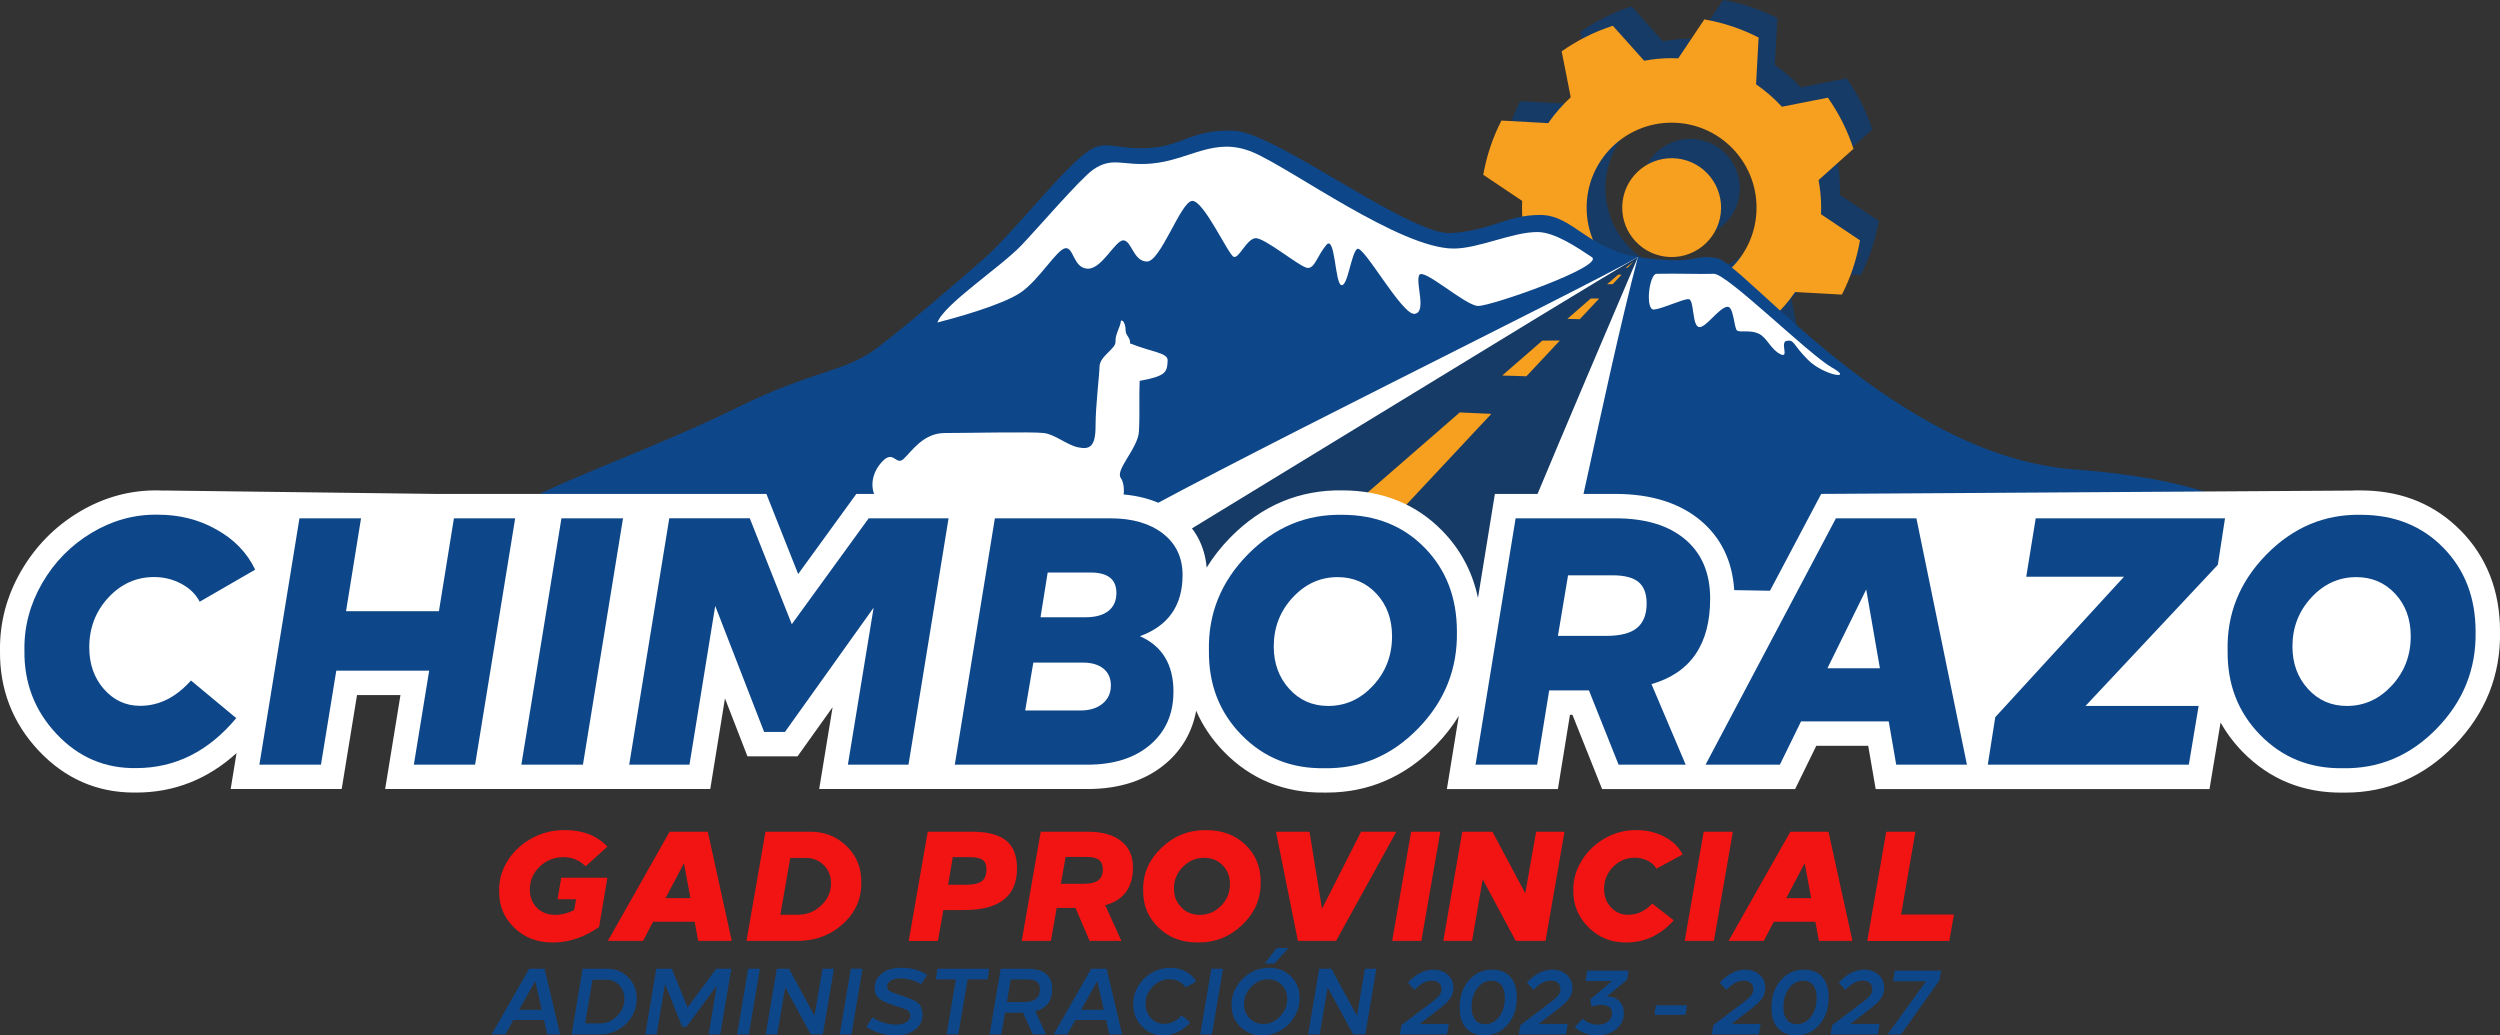 <?xml version="1.0" encoding="UTF-8"?>
<svg id="Layer_2" data-name="Layer 2" xmlns="http://www.w3.org/2000/svg" viewBox="0 0 615.03 254.71">
  <rect x="0" y="0" width="615.03" height="254.71" fill="#333333" stroke="none"/>
  <defs>
    <style>
      .cls-1 {
        fill: #163b66;
      }

      .cls-1, .cls-2, .cls-3, .cls-4, .cls-5 {
        stroke-width: 0px;
      }

      .cls-2 {
        fill: #f21413;
      }

      .cls-3 {
        fill: #fff;
      }

      .cls-4 {
        fill: #0e4789;
      }

      .cls-5 {
        fill: #f79f1f;
      }
    </style>
  </defs>
  <g id="SUBTEXTO">
    <g id="GAD_PROVINCIAL">
      <path id="G" class="cls-2" d="m149.42,208.29l-5.36,4.84c-1.5-1.51-3.31-2.26-5.43-2.26-2.28,0-4.23.77-5.85,2.32-1.62,1.55-2.43,3.42-2.43,5.62,0,1.84.58,3.35,1.73,4.51s2.67,1.75,4.54,1.75c1.54,0,3.09-.4,4.64-1.19l.46-2.65h-4.56l.91-5.3h11.36l-2.05,12.13c-3.67,2.53-7.44,3.8-11.29,3.8-3.8.05-6.98-1.14-9.54-3.59-2.56-2.44-3.81-5.47-3.76-9.08-.05-2.66.66-5.16,2.13-7.48s3.47-4.17,6-5.53c2.53-1.36,5.24-2.01,8.13-1.96,4.36,0,7.81,1.36,10.37,4.07Z"/>
      <path id="A" class="cls-2" d="m171.76,231.47l-.87-4.72h-10.22l-2.47,4.72h-8.66l15.2-26.86h9.39l5.89,26.86h-8.25Zm-8.02-10.52h6.12l-1.6-8.6-4.52,8.6Z"/>
      <path id="D" class="cls-2" d="m188.33,204.61h10.79c3.6-.05,6.64,1.12,9.12,3.51,2.48,2.39,3.7,5.38,3.65,8.96.08,4.02-1.44,7.43-4.56,10.25s-6.93,4.2-11.44,4.14h-12.24l4.67-26.86Zm9.88,6.45h-3.8l-2.43,13.97h4.37c2.2,0,4.1-.77,5.7-2.3,1.6-1.54,2.39-3.35,2.39-5.45,0-1.82-.6-3.3-1.79-4.45-1.17-1.18-2.65-1.77-4.45-1.77Z"/>
      <path id="P" class="cls-2" d="m228.23,204.61h10.87c3.8,0,6.6.72,8.4,2.17,1.8,1.45,2.7,3.73,2.7,6.85,0,6.83-4.32,10.25-12.96,10.25h-5.17l-1.33,7.6h-7.18l4.67-26.86Zm10.34,6.26h-4.18l-1.14,6.79h4.45c1.75,0,3.01-.29,3.8-.86.79-.58,1.18-1.54,1.18-2.9,0-1.13-.31-1.91-.93-2.36-.62-.45-1.68-.67-3.17-.67Z"/>
      <path id="R" class="cls-2" d="m271.89,222.68l3.99,8.79h-7.83l-3.46-8.1h-4.64l-1.41,8.1h-7.18l4.67-26.86h11.63c3.5,0,6.21.77,8.15,2.3s2.91,3.68,2.91,6.45c0,4.99-2.28,8.1-6.84,9.33Zm-9.73-11.86l-1.18,6.6h5.66c1.62,0,2.81-.29,3.55-.86.75-.58,1.12-1.46,1.12-2.67,0-1.07-.32-1.85-.95-2.34-.63-.49-1.65-.73-3.04-.73h-5.17Z"/>
      <path id="O" class="cls-2" d="m281.23,219.04c-.1-4.02,1.41-7.51,4.52-10.48,3.12-2.97,6.79-4.41,11.02-4.34,3.9,0,7.11,1.2,9.61,3.59,2.51,2.39,3.76,5.44,3.76,9.15.08,4.07-1.43,7.59-4.52,10.55-3.09,2.97-6.75,4.41-10.98,4.34-3.83.05-7.03-1.16-9.61-3.63-2.58-2.47-3.85-5.53-3.8-9.19Zm21.35-1.57c0-1.87-.6-3.41-1.8-4.62-1.2-1.21-2.72-1.82-4.54-1.82-2.03,0-3.77.74-5.24,2.23-1.47,1.48-2.2,3.26-2.2,5.33,0,1.84.6,3.38,1.81,4.62,1.2,1.24,2.72,1.86,4.54,1.86,2.03,0,3.77-.74,5.24-2.23,1.47-1.48,2.2-3.27,2.2-5.37Z"/>
      <path id="V" class="cls-2" d="m334.85,204.61h8.66l-14.82,26.86h-9.39l-5.4-26.86h8.25l3.08,18.96,9.61-18.96Z"/>
      <path id="I" class="cls-2" d="m354.34,204.61l-4.67,26.86h-7.18l4.67-26.86h7.18Z"/>
      <path id="N" class="cls-2" d="m377.9,204.61h6.99l-4.67,26.86h-7.33l-8.13-15.16-2.62,15.16h-7.07l4.67-26.86h7.41l8.09,15.16,2.66-15.16Z"/>
      <path id="C" class="cls-2" d="m413.96,210.21l-6.46,3.49c-.46-.82-1.17-1.47-2.15-1.96-.98-.49-2.03-.73-3.17-.73-2.08,0-3.86.75-5.34,2.25-1.48,1.5-2.22,3.31-2.22,5.43,0,1.82.57,3.33,1.71,4.55,1.14,1.21,2.55,1.82,4.22,1.82,2.2,0,4.18-.92,5.93-2.76l5.28,4.11c-3.24,3.63-7.13,5.45-11.67,5.45-3.65.05-6.74-1.19-9.29-3.72s-3.79-5.56-3.74-9.1c-.05-2.58.64-5.03,2.07-7.35,1.43-2.31,3.36-4.15,5.79-5.51,2.43-1.36,5-2.01,7.71-1.96,2.51,0,4.77.54,6.8,1.61,2.08,1.07,3.58,2.53,4.52,4.38Z"/>
      <path id="I-2" data-name="I" class="cls-2" d="m426.31,204.61l-4.67,26.86h-7.18l4.67-26.86h7.18Z"/>
      <path id="A-2" data-name="A" class="cls-2" d="m447.47,231.47l-.87-4.72h-10.22l-2.47,4.72h-8.66l15.2-26.86h9.38l5.89,26.86h-8.25Zm-8.02-10.52h6.12l-1.6-8.6-4.52,8.6Z"/>
      <path id="L" class="cls-2" d="m471.22,204.61l-3.53,20.38h13l-1.14,6.49h-20.18l4.67-26.86h7.18Z"/>
    </g>
    <g id="ADMINISTRACION20242027">
      <g>
        <path id="A-3" data-name="A" class="cls-4" d="m134.64,254.48l-.8-3.55h-7.55l-1.99,3.55h-3.36l9.25-16.16h3.78l3.83,16.16h-3.17Zm-6.95-6.05h5.58l-1.59-7.08-3.98,7.08Z"/>
        <path id="D-2" data-name="D" class="cls-4" d="m143.34,238.32h6.02c2.01-.03,3.73.67,5.17,2.11,1.44,1.44,2.14,3.19,2.09,5.25.03,1.55-.36,3.01-1.17,4.37-.81,1.36-1.93,2.45-3.35,3.25-1.42.81-2.97,1.2-4.64,1.17h-6.84l2.72-16.16Zm5.71,2.7h-3.28l-1.81,10.75h3.59c1.62.03,3.05-.57,4.27-1.81,1.22-1.24,1.82-2.65,1.79-4.24,0-1.38-.43-2.52-1.28-3.39s-1.95-1.32-3.28-1.32Z"/>
        <path id="M" class="cls-4" d="m176.21,238.32h3.7l-2.72,16.16h-2.86l2.01-12.02-7.46,10.13h-1.06l-4.21-10.5-2.08,12.39h-2.79l2.72-16.16h3.81l3.87,9.53,7.06-9.53Z"/>
        <path id="I-3" data-name="I" class="cls-4" d="m186.94,238.32l-2.72,16.16h-2.88l2.72-16.16h2.88Z"/>
        <path id="N-2" data-name="N" class="cls-4" d="m202.35,238.32h2.81l-2.72,16.16h-2.97l-6.29-11.56-1.97,11.56h-2.83l2.72-16.16h2.99l6.29,11.56,1.97-11.56Z"/>
        <path id="I-4" data-name="I" class="cls-4" d="m212.19,238.32l-2.72,16.16h-2.88l2.72-16.16h2.88Z"/>
        <path id="S" class="cls-4" d="m228.09,239.84l-1.48,2.26c-.65-.42-1.47-.75-2.46-1.02-.97-.26-1.87-.39-2.68-.39-.99,0-1.77.19-2.36.57-.58.38-.87.88-.87,1.51.04.48.28.84.71,1.1.43.25,1.37.6,2.83,1.05,2.08.66,3.45,1.28,4.11,1.86.66.58,1.01,1.51,1.07,2.8,0,1.51-.6,2.74-1.81,3.69s-2.77,1.43-4.69,1.43c-2.77,0-5.22-.69-7.33-2.08l1.51-2.33c.8.55,1.72.99,2.76,1.3,1.04.32,2.06.47,3.07.47s1.89-.2,2.53-.61c.64-.41.96-.93.96-1.58-.04-.6-.28-1.04-.7-1.32-.42-.28-1.38-.63-2.89-1.06-1.92-.57-3.26-1.17-4.04-1.79-.77-.62-1.16-1.5-1.16-2.62,0-1.49.6-2.7,1.81-3.62,1.21-.92,2.76-1.38,4.65-1.38,2.55,0,4.71.58,6.46,1.75Z"/>
        <path id="T" class="cls-4" d="m243.36,238.32l-.42,2.63h-4.89l-2.3,13.52h-2.88l2.28-13.52h-4.94l.42-2.63h12.73Z"/>
        <path id="R-2" data-name="R" class="cls-4" d="m254.71,248.78l2.61,5.7h-3.23l-2.41-5.35h-4.43l-.91,5.35h-2.88l2.72-16.16h6.55c4.09,0,6.13,1.67,6.13,5.01,0,2.91-1.39,4.72-4.16,5.45Zm1.13-5.35c0-.89-.25-1.53-.74-1.9-.49-.38-1.3-.57-2.42-.57h-4.03l-.95,5.58h4.07c2.71,0,4.07-1.04,4.07-3.12Z"/>
        <path id="A-4" data-name="A" class="cls-4" d="m272.91,254.48l-.8-3.55h-7.55l-1.99,3.55h-3.36l9.25-16.16h3.78l3.83,16.16h-3.17Zm-6.95-6.05h5.58l-1.59-7.08-3.98,7.08Z"/>
        <path id="C-2" data-name="C" class="cls-4" d="m294.27,241.46l-2.59,1.48c-.4-.62-.94-1.11-1.63-1.48-.69-.37-1.44-.55-2.27-.55-1.59-.03-2.99.57-4.19,1.8-1.2,1.23-1.79,2.66-1.76,4.29,0,1.37.44,2.53,1.32,3.47.88.95,1.95,1.42,3.22,1.42,1.58,0,3.03-.69,4.36-2.08l2.1,1.73c-1.93,2.11-4.15,3.16-6.66,3.16-2.05.05-3.8-.69-5.25-2.2-1.45-1.51-2.15-3.33-2.12-5.43-.03-1.57.37-3.05,1.21-4.45.83-1.4,1.96-2.51,3.39-3.33s2.93-1.22,4.53-1.19c1.39,0,2.65.3,3.77.9,1.13.6,1.99,1.42,2.58,2.47Z"/>
        <path id="I-5" data-name="I" class="cls-4" d="m300.88,238.32l-2.72,16.16h-2.88l2.72-16.16h2.88Z"/>
        <path id="O-2" data-name="O" class="cls-4" d="m302.99,247.21c-.03-1.58.38-3.09,1.23-4.51.85-1.42,1.99-2.55,3.42-3.39,1.43-.84,2.94-1.24,4.54-1.21,2.15-.03,3.95.67,5.4,2.1,1.45,1.43,2.15,3.22,2.12,5.35.03,1.6-.38,3.12-1.23,4.55-.85,1.43-1.98,2.57-3.41,3.4s-2.93,1.24-4.53,1.21c-2.14.03-3.94-.68-5.4-2.12s-2.18-3.24-2.15-5.38Zm13.68-1.45c0-1.38-.45-2.54-1.34-3.46-.89-.92-2-1.38-3.33-1.38-1.56-.03-2.95.58-4.17,1.83-1.22,1.25-1.81,2.68-1.78,4.28,0,1.38.45,2.54,1.34,3.47.89.93,2.01,1.4,3.35,1.4,1.55.05,2.93-.57,4.15-1.83,1.22-1.27,1.81-2.7,1.78-4.3Zm.31-12.53l-3.45,3.79h-2.39l2.94-3.79h2.9Z"/>
        <path id="N-3" data-name="N" class="cls-4" d="m335.79,238.32h2.81l-2.72,16.16h-2.97l-6.29-11.56-1.97,11.56h-2.83l2.72-16.16h2.99l6.29,11.56,1.97-11.56Z"/>
        <path id="_2" data-name="2" class="cls-4" d="m354.09,248.18l-4.82,3.72h7.15l-.44,2.58h-11.6l.4-2.29,7.66-5.79c.84-.66,1.42-1.21,1.73-1.64.31-.43.46-.89.46-1.38,0-.66-.21-1.18-.63-1.56-.42-.38-1-.57-1.74-.57-1.48,0-2.88.76-4.23,2.28l-1.64-1.75c.86-1.03,1.83-1.83,2.92-2.39,1.09-.56,2.21-.84,3.34-.84,1.43,0,2.61.42,3.54,1.27.93.85,1.39,1.92,1.39,3.23,0,.91-.27,1.75-.81,2.54-.54.79-1.43,1.65-2.69,2.58Z"/>
        <path id="_0" data-name="0" class="cls-4" d="m373.15,245.36c.03,2.69-.72,4.93-2.26,6.72-1.54,1.79-3.47,2.66-5.8,2.63-1.89,0-3.36-.6-4.42-1.79s-1.58-2.87-1.58-5.02c-.03-2.68.72-4.91,2.26-6.71,1.53-1.79,3.47-2.67,5.8-2.64,1.89,0,3.36.6,4.42,1.79,1.06,1.19,1.58,2.87,1.58,5.02Zm-11.13,2.4c0,1.34.29,2.37.86,3.1.58.73,1.39,1.1,2.46,1.1,1.4,0,2.56-.62,3.49-1.85.92-1.23,1.38-2.78,1.38-4.64,0-1.34-.29-2.37-.86-3.1-.58-.73-1.38-1.1-2.41-1.1-1.42,0-2.59.62-3.52,1.86-.93,1.24-1.39,2.78-1.39,4.63Z"/>
        <path id="_2-2" data-name="2" class="cls-4" d="m383.35,248.18l-4.82,3.72h7.15l-.44,2.58h-11.6l.4-2.29,7.66-5.79c.84-.66,1.42-1.21,1.73-1.64.31-.43.46-.89.46-1.38,0-.66-.21-1.18-.63-1.56-.42-.38-1-.57-1.74-.57-1.48,0-2.88.76-4.23,2.28l-1.64-1.75c.86-1.03,1.83-1.83,2.92-2.39,1.09-.56,2.21-.84,3.34-.84,1.43,0,2.61.42,3.54,1.27.93.85,1.39,1.92,1.39,3.23,0,.91-.27,1.75-.81,2.54-.54.79-1.43,1.65-2.69,2.58Z"/>
        <path id="_3" data-name="3" class="cls-4" d="m400.66,238.78l-.38,2.22-5,4.18h.16c1.22,0,2.21.37,2.94,1.12.74.75,1.11,1.74,1.11,2.97,0,1.57-.63,2.87-1.88,3.9-1.25,1.03-2.86,1.55-4.8,1.55-2.05,0-3.86-.68-5.42-2.03l1.97-2.08c1.08.98,2.33,1.48,3.76,1.48,1.02,0,1.85-.27,2.5-.8.65-.53.97-1.2.97-2.02,0-.66-.22-1.17-.67-1.52-.45-.35-1.1-.53-1.94-.53-.61,0-1.43.13-2.48.39l-.27-1.75,5.31-4.5h-6.49l.44-2.56h10.16Z"/>
        <path id="_-" data-name="-" class="cls-4" d="m415.03,247.32l-.4,2.33h-7.64l.4-2.33h7.64Z"/>
        <path id="_2-3" data-name="2" class="cls-4" d="m430.81,248.18l-4.82,3.72h7.15l-.44,2.58h-11.6l.4-2.29,7.66-5.79c.84-.66,1.42-1.21,1.73-1.64.31-.43.46-.89.46-1.38,0-.66-.21-1.18-.63-1.56-.42-.38-1-.57-1.74-.57-1.48,0-2.88.76-4.23,2.28l-1.64-1.75c.86-1.03,1.83-1.83,2.92-2.39,1.09-.56,2.21-.84,3.34-.84,1.43,0,2.61.42,3.54,1.27.93.85,1.39,1.92,1.39,3.23,0,.91-.27,1.75-.81,2.54-.54.79-1.43,1.65-2.69,2.58Z"/>
        <path id="_0-2" data-name="0" class="cls-4" d="m449.86,245.36c.03,2.69-.72,4.93-2.26,6.72-1.54,1.79-3.47,2.66-5.8,2.63-1.89,0-3.36-.6-4.42-1.79s-1.58-2.87-1.58-5.02c-.03-2.68.72-4.91,2.26-6.71,1.53-1.79,3.47-2.67,5.8-2.64,1.89,0,3.36.6,4.42,1.79,1.06,1.19,1.58,2.87,1.58,5.02Zm-11.13,2.4c0,1.34.29,2.37.86,3.1.58.73,1.39,1.1,2.46,1.1,1.4,0,2.56-.62,3.49-1.85.92-1.23,1.38-2.78,1.38-4.64,0-1.34-.29-2.37-.86-3.1-.58-.73-1.38-1.1-2.41-1.1-1.42,0-2.59.62-3.52,1.86-.93,1.24-1.39,2.78-1.39,4.63Z"/>
        <path id="_2-4" data-name="2" class="cls-4" d="m460.07,248.18l-4.82,3.72h7.15l-.44,2.58h-11.6l.4-2.29,7.66-5.79c.84-.66,1.42-1.21,1.73-1.64.31-.43.46-.89.46-1.38,0-.66-.21-1.18-.63-1.56-.42-.38-1-.57-1.74-.57-1.48,0-2.88.76-4.23,2.28l-1.64-1.75c.86-1.03,1.83-1.83,2.92-2.39,1.09-.56,2.21-.84,3.34-.84,1.43,0,2.61.42,3.54,1.27.93.85,1.39,1.92,1.39,3.23,0,.91-.27,1.75-.81,2.54-.54.79-1.43,1.65-2.69,2.58Z"/>
        <path id="_4" data-name="4" class="cls-4" d="m466.16,238.78h11.38l-.42,2.4-9.45,13.29h-3.3l9.45-13.06h-8.1l.44-2.63Z"/>
      </g>
    </g>
  </g>
  <g id="COGS">
    <g id="COG_SHADOW">
      <circle id="cog_shadow2" class="cls-1" cx="415.85" cy="46.31" r="12.16" transform="translate(319.07 453.39) rotate(-82.98)"/>
      <path id="cog_shadow1" class="cls-1" d="m452.61,47.97c.02-.54.04-1.08.04-1.63,0-2.32-.23-4.59-.64-6.8l8.59-7.7c-1.47-4.53-3.61-8.76-6.3-12.58l-11.31,2.23c-1.9-2.07-4.04-3.93-6.36-5.52l.63-11.51c-4.13-2.12-8.62-3.64-13.35-4.46l-6.42,9.58c-.54-.02-1.09-.04-1.64-.04-2.31,0-4.56.22-6.75.63l-7.7-8.6c-4.54,1.46-8.77,3.6-12.59,6.29l2.23,11.3c-2.08,1.9-3.93,4.03-5.53,6.36l-11.52-.63c-2.12,4.13-3.64,8.61-4.47,13.34l9.57,6.42c-.03.56-.04,1.12-.04,1.69,0,2.31.22,4.56.63,6.75l-8.6,7.7c1.46,4.53,3.59,8.76,6.28,12.57l11.3-2.23c1.91,2.09,4.06,3.96,6.4,5.57l-.63,11.51c4.13,2.11,8.6,3.64,13.32,4.45l6.42-9.57c.56.02,1.11.04,1.68.04,2.32,0,4.59-.23,6.8-.64l7.7,8.59c4.53-1.47,8.75-3.6,12.56-6.29l-2.23-11.31c2.09-1.91,3.96-4.06,5.56-6.41l11.51.63c2.11-4.13,3.63-8.61,4.45-13.34l-9.58-6.42Zm-36.76,19.24c-11.54,0-20.9-9.36-20.9-20.9s9.36-20.9,20.9-20.9,20.9,9.36,20.9,20.9-9.36,20.9-20.9,20.9Z"/>
    </g>
    <g id="COG">
      <circle id="cog2" class="cls-5" cx="411.23" cy="51.08" r="12.16" transform="translate(310.29 452.98) rotate(-82.98)"/>
      <path id="cog1" class="cls-5" d="m447.99,52.74c.02-.54.04-1.08.04-1.63,0-2.32-.23-4.59-.64-6.8l8.59-7.7c-1.47-4.53-3.61-8.76-6.3-12.58l-11.31,2.23c-1.9-2.07-4.04-3.93-6.36-5.52l.63-11.51c-4.13-2.12-8.62-3.64-13.35-4.46l-6.42,9.58c-.54-.02-1.09-.04-1.64-.04-2.31,0-4.56.22-6.75.63l-7.7-8.6c-4.54,1.46-8.77,3.6-12.59,6.29l2.23,11.3c-2.08,1.9-3.93,4.03-5.53,6.36l-11.52-.63c-2.12,4.13-3.64,8.61-4.47,13.34l9.57,6.42c-.03.56-.04,1.12-.04,1.69,0,2.31.22,4.56.63,6.75l-8.6,7.7c1.46,4.53,3.59,8.76,6.28,12.57l11.3-2.23c1.91,2.09,4.06,3.96,6.4,5.57l-.63,11.51c4.13,2.11,8.6,3.64,13.32,4.45l6.42-9.57c.56.02,1.11.04,1.68.04,2.32,0,4.59-.23,6.8-.64l7.7,8.59c4.53-1.47,8.75-3.6,12.56-6.29l-2.23-11.31c2.09-1.91,3.96-4.06,5.56-6.41l11.51.63c2.11-4.13,3.63-8.61,4.45-13.34l-9.58-6.42Zm-36.76,19.24c-11.54,0-20.9-9.36-20.9-20.9s9.36-20.9,20.9-20.9,20.9,9.36,20.9,20.9-9.36,20.9-20.9,20.9Z"/>
    </g>
  </g>
  <g id="NEVADO">
    <path id="monte" class="cls-4" d="m111.15,157.59c0-11.53,4.55-25.3,17.65-33.88,7.41-4.85,32.71-13.65,52.24-23.29s26.82-8.71,35.06-15.06,18.59-15.29,25.88-21.65c7.29-6.35,20.04-22.91,26-26.71,4.21-2.68,6.47-.12,14.71-.59s10.59-4.71,20.94-4.24,43.29,25.88,53.41,25.18,13.65-4.47,21.88-4.47,11.76,8.94,25.65,10.59c13.88,1.65,11.06-.94,17.65,0,6.59.94,44,48.71,88,52,44,3.29,46.59,15.29,62.82,17.65,16.24,2.35,29.88,14.59,29.88,24.47s-31.29,13.88-73.18,13.88-370.59-2.12-395.76-2.12-22.82-1.65-22.82-11.76Z"/>
    <g id="BLANCO">
      <path id="snow" class="cls-3" d="m230.62,79.33c1.64-4.51,15.53-13.59,20.74-19.06,3.93-4.13,14.51-16.41,17.56-18.53,4.76-3.31,7.27-.88,14.34-1.5,9.49-.84,15.49-6.79,24.97-2.78s36.2,23.67,49.37,23.69c6.25,0,14.62-4.15,20.74-4.06,4.23.06,9.68,3.79,13.25,6.15,3.38,2.23-24.81,12.12-27.98,12.03s-13.5-9.53-14.47-7.59,1.94,9.18-1.15,9.53-12.62-17.12-14.12-15.97-2.29,9.26-3.88,8.91-1.5-12.53-3.71-9.88-2.82,5.74-4.59,5.65-10.68-7.59-12.88-7.32-3.97,5.03-5.29,4.59-7.5-14.21-10.32-13.76-7.68,14.91-11.03,14.91-3.79-5.21-5.82-5.21-5.29,7.15-8.82,6.97-3.35-5.38-5.47-5.03-6.44,7.85-11.03,10.94-16.4,6.31-20.38,7.32Z"/>
      <path id="snow2" class="cls-3" d="m407.53,67.36c4.91-.12,10.91.12,14.09,0s23.41,19.88,29.06,23.06-2,2-5.88-1.88c-3.88-3.88-3.29-4.94-5.18-4.71s.71,4.47-1.65,3.29-3.28-4.12-5.35-5.06-4.42-.24-5.24-.71-.82-6.12-2.47-5.88c-2.06.29-5.12,5-6.79,5-1.96,0-1.21-6.88-2.74-6.88s-6.24,2.32-8.47,2.56-1.22-8.75.62-8.79Z"/>
      <path id="vicuna" class="cls-3" d="m215.97,123c-1.6-1.6-2.24-5.65.82-9.18s3.53.94,5.53-.94,4.82-6.35,10.12-6.35,21.53-.35,24.35,0,5.65,2.94,8.47,3.53,4.26-.18,4.26-5.24.97-12.79.97-14.56c0-2.65,4.06-4.44,3.94-6.21s1.29-3.88,1.29-4.94c0-.6,1.16-.32,1.21,2.32.02,1.16,1.23,1.65,1.06,3.04,5.6,2.25,9.36,2.29,9.26,4.24-.13,2.78-.26,3.79-6.88,4.99-.18,3.53.06,8.35-.18,12.47s-5.88,9.41-4.47,11.41,1.06,7.65-2.59,9.65-52.24.71-57.18-4.24Z"/>
    </g>
    <g id="CAMINO">
      <path id="camino_outline" class="cls-3" d="m271.21,131.3c24.32-14.41,117.62-59.94,131.74-68.06-9.12,34.94-17.56,82.18-21.27,88.53-3.71,6.35-114.12-18.31-110.47-20.47Z"/>
      <path id="camino" class="cls-1" d="m263.15,148.18c24.32-14.41,125.68-76.82,139.8-84.94-15.56,36.47-39.33,92.23-42.15,102.12-14.35-1.41-82.35-14.12-97.65-17.18Z"/>
      <g id="LINEAS">
        <polygon id="line1" class="cls-5" points="345.5 124.68 366.88 101.82 359.12 101.46 332.56 124.55 345.5 124.68"/>
        <polygon id="line2" class="cls-5" points="379.44 83.79 369.56 92.38 375.52 92.57 383.75 83.77 379.44 83.79"/>
        <polygon id="line3" class="cls-5" points="391.34 73.44 385.59 78.44 388.65 78.53 393.41 73.44 391.34 73.44"/>
        <polygon id="line4" class="cls-5" points="398.1 67.56 395.37 69.93 396.74 69.91 398.92 67.58 398.1 67.56"/>
        <polygon id="line5" class="cls-5" points="401.74 64.43 399.96 65.86 400.41 65.86 401.79 64.43 401.74 64.43"/>
      </g>
    </g>
  </g>
  <g id="CHIMBORAZO">
    <path id="chimborazo_outline" class="cls-3" d="m605.37,130.54c-6.18-6.3-14.04-9.61-23.38-9.87h0s-.41,0-.41,0c-.24,0-.47-.02-.72-.02-.82-.02-1.62,0-2.43.04l-48,.3-32.82.21-16.94.11-32.59.2h0s-.04,0-.04,0l-12.6,23.82-8.8-.15c-.44-7.08-3.19-12.82-8.18-17.05-5.18-4.39-12.27-6.62-21.07-6.62h-29.63l-4.16,25.59c-1.34-6.38-4.28-11.93-8.82-16.56-6.42-6.55-14.67-9.88-24.51-9.9-10.57-.18-19.86,3.71-27.59,11.58-2.3,2.34-4.23,4.82-5.83,7.42-.44-5.32-2.84-9.82-7.03-13.09-4.27-3.35-9.89-5.04-16.69-5.04h-62.46l-14.31,19.71-7.82-19.71h-81.41s-66.87-.84-66.87-.84v.02c-.45-.01-.88-.04-1.31-.04-6.82-.12-13.34,1.65-19.41,5.26-6,3.58-10.82,8.48-14.35,14.57C1.64,146.62-.1,153.21,0,160.08c-.11,9.5,3.1,17.78,9.53,24.61,6.42,6.83,14.33,10.29,23.43,10.29.18,0,.36,0,.54,0,9.32,0,17.6-3.26,24.69-9.71l-1.44,8.84h27.31l3.77-23.12h10.69l-3.77,23.12h79.98l3.62-22.3,5.53,14.25h12.33l8.62-12.08-3.3,20.13h65.99c7.9,0,14.41-2.13,19.33-6.33,3.97-3.39,6.48-7.8,7.42-12.93,1.61,3.71,3.91,7.1,6.88,10.14,6.6,6.74,14.85,10.11,24.56,9.99.23,0,.46,0,.7,0,10.28,0,19.29-3.9,26.79-11.6,2.23-2.29,4.12-4.71,5.68-7.26l-2.93,18h27.31l2.97-18.27h.61l7.29,18.27h47.49l5.21-10.65h12.77l1.84,10.65h82.12l2.73-16.39c1.45,2.6,3.27,5.03,5.46,7.27,6.6,6.74,14.91,10.1,24.56,9.99.23,0,.46,0,.7,0,10.28,0,19.29-3.9,26.79-11.6,7.63-7.84,11.42-17.28,11.24-28.05-.01-9.93-3.26-18.28-9.65-24.8Z"/>
    <g id="LETRAS">
      <g>
        <path id="C-3" data-name="C" class="cls-4" d="m62.76,140.15l-13.63,7.88c-.96-1.85-2.47-3.32-4.53-4.42-2.06-1.1-4.29-1.65-6.69-1.65-4.38,0-8.14,1.69-11.26,5.06s-4.69,7.46-4.69,12.25c0,4.1,1.2,7.52,3.61,10.26,2.41,2.74,5.37,4.11,8.9,4.11,4.65,0,8.82-2.08,12.51-6.23l11.14,9.26c-6.84,8.2-15.05,12.29-24.61,12.29-7.7.12-14.23-2.68-19.6-8.4-5.37-5.71-8-12.55-7.9-20.52-.11-5.83,1.35-11.36,4.37-16.58,3.02-5.22,7.1-9.36,12.23-12.42,5.13-3.06,10.55-4.53,16.27-4.42,5.29,0,10.07,1.21,14.35,3.64,4.38,2.42,7.56,5.71,9.54,9.87Z"/>
        <path id="H" class="cls-4" d="m126.74,127.51l-9.86,60.61h-15.07l3.77-23.12h-22.85l-3.77,23.12h-15.15l9.86-60.61h15.15l-3.69,22.86h22.85l3.69-22.86h15.07Z"/>
        <path id="I-6" data-name="I" class="cls-4" d="m153.27,127.51l-9.86,60.61h-15.15l9.86-60.61h15.15Z"/>
        <path id="M-2" data-name="M" class="cls-4" d="m213.72,127.51h19.64l-9.86,60.61h-14.91l6.33-38.62-21.81,30.56h-5.13l-12.03-31-6.33,39.05h-14.83l9.86-60.61h19.8l10.34,26.06,18.92-26.06Z"/>
        <path id="B" class="cls-4" d="m288.68,170.2c0,5.43-1.91,9.77-5.73,13.03-3.82,3.26-8.97,4.89-15.43,4.89h-32.63l9.86-60.61h28.38c5.45,0,9.78,1.26,12.99,3.77,3.21,2.51,4.81,5.9,4.81,10.17,0,7.5-3.5,12.53-10.5,15.06,5.5,2.42,8.26,6.98,8.26,13.68Zm-15.39-1.56c0-1.79-.62-3.17-1.84-4.16-1.23-.98-2.89-1.47-4.97-1.47h-12.27l-2,11.78h13.55c2.3,0,4.13-.56,5.49-1.69s2.04-2.61,2.04-4.46Zm-15.55-27.79l-1.76,11h11.06c2.46,0,4.34-.52,5.65-1.56,1.31-1.04,1.96-2.51,1.96-4.42,0-3.35-2.11-5.02-6.33-5.02h-10.58Z"/>
        <path id="O-3" data-name="O" class="cls-4" d="m297.41,160.07c-.21-9.06,2.97-16.94,9.54-23.64,6.57-6.69,14.32-9.96,23.25-9.78,8.23,0,14.99,2.7,20.28,8.1,5.29,5.4,7.94,12.28,7.94,20.65.16,9.18-3.02,17.11-9.54,23.81-6.52,6.7-14.24,9.96-23.17,9.78-8.07.12-14.83-2.61-20.28-8.18-5.45-5.57-8.12-12.48-8.02-20.74Zm45.05-3.55c0-4.21-1.27-7.69-3.81-10.43-2.54-2.74-5.73-4.11-9.58-4.11-4.28,0-7.96,1.67-11.06,5.02-3.1,3.35-4.65,7.36-4.65,12.04,0,4.16,1.27,7.63,3.81,10.43,2.54,2.8,5.73,4.2,9.58,4.2,4.28,0,7.96-1.67,11.06-5.02,3.1-3.35,4.65-7.39,4.65-12.12Z"/>
        <path id="R-3" data-name="R" class="cls-4" d="m406.28,168.29l8.42,19.83h-16.51l-7.29-18.27h-9.78l-2.97,18.27h-15.15l9.86-60.61h24.53c7.38,0,13.11,1.73,17.2,5.2,4.09,3.46,6.13,8.31,6.13,14.55,0,11.26-4.81,18.27-14.43,21.04Zm-20.52-26.75l-2.49,14.89h11.95c3.42,0,5.92-.65,7.5-1.95,1.58-1.3,2.37-3.3,2.37-6.02,0-2.42-.67-4.18-2-5.28-1.34-1.1-3.47-1.65-6.41-1.65h-10.9Z"/>
        <path id="A-5" data-name="A" class="cls-4" d="m466.49,188.12l-1.84-10.65h-21.57l-5.21,10.65h-18.28l32.07-60.61h19.8l12.43,60.61h-17.4Zm-16.92-23.72h12.91l-3.37-19.39-9.54,19.39Z"/>
        <path id="Z" class="cls-4" d="m547.38,127.51l-1.76,11.43-32.55,34.72h27.82l-2.41,14.46h-49.46l1.84-11.69,31.67-34.55h-24.05l2.33-14.37h46.58Z"/>
        <path id="O-4" data-name="O" class="cls-4" d="m548.02,160.07c-.21-9.06,2.97-16.94,9.54-23.64,6.57-6.69,14.32-9.96,23.25-9.78,8.23,0,14.99,2.7,20.28,8.1,5.29,5.4,7.94,12.28,7.94,20.65.16,9.18-3.02,17.11-9.54,23.81-6.52,6.7-14.24,9.96-23.17,9.78-8.07.12-14.83-2.61-20.28-8.18-5.45-5.57-8.12-12.48-8.02-20.74Zm45.05-3.55c0-4.21-1.27-7.69-3.81-10.43-2.54-2.74-5.73-4.11-9.58-4.11-4.28,0-7.96,1.67-11.06,5.02-3.1,3.35-4.65,7.36-4.65,12.04,0,4.16,1.27,7.63,3.81,10.43,2.54,2.8,5.73,4.2,9.58,4.2,4.28,0,7.96-1.67,11.06-5.02,3.1-3.35,4.65-7.39,4.65-12.12Z"/>
      </g>
    </g>
  </g>
</svg>